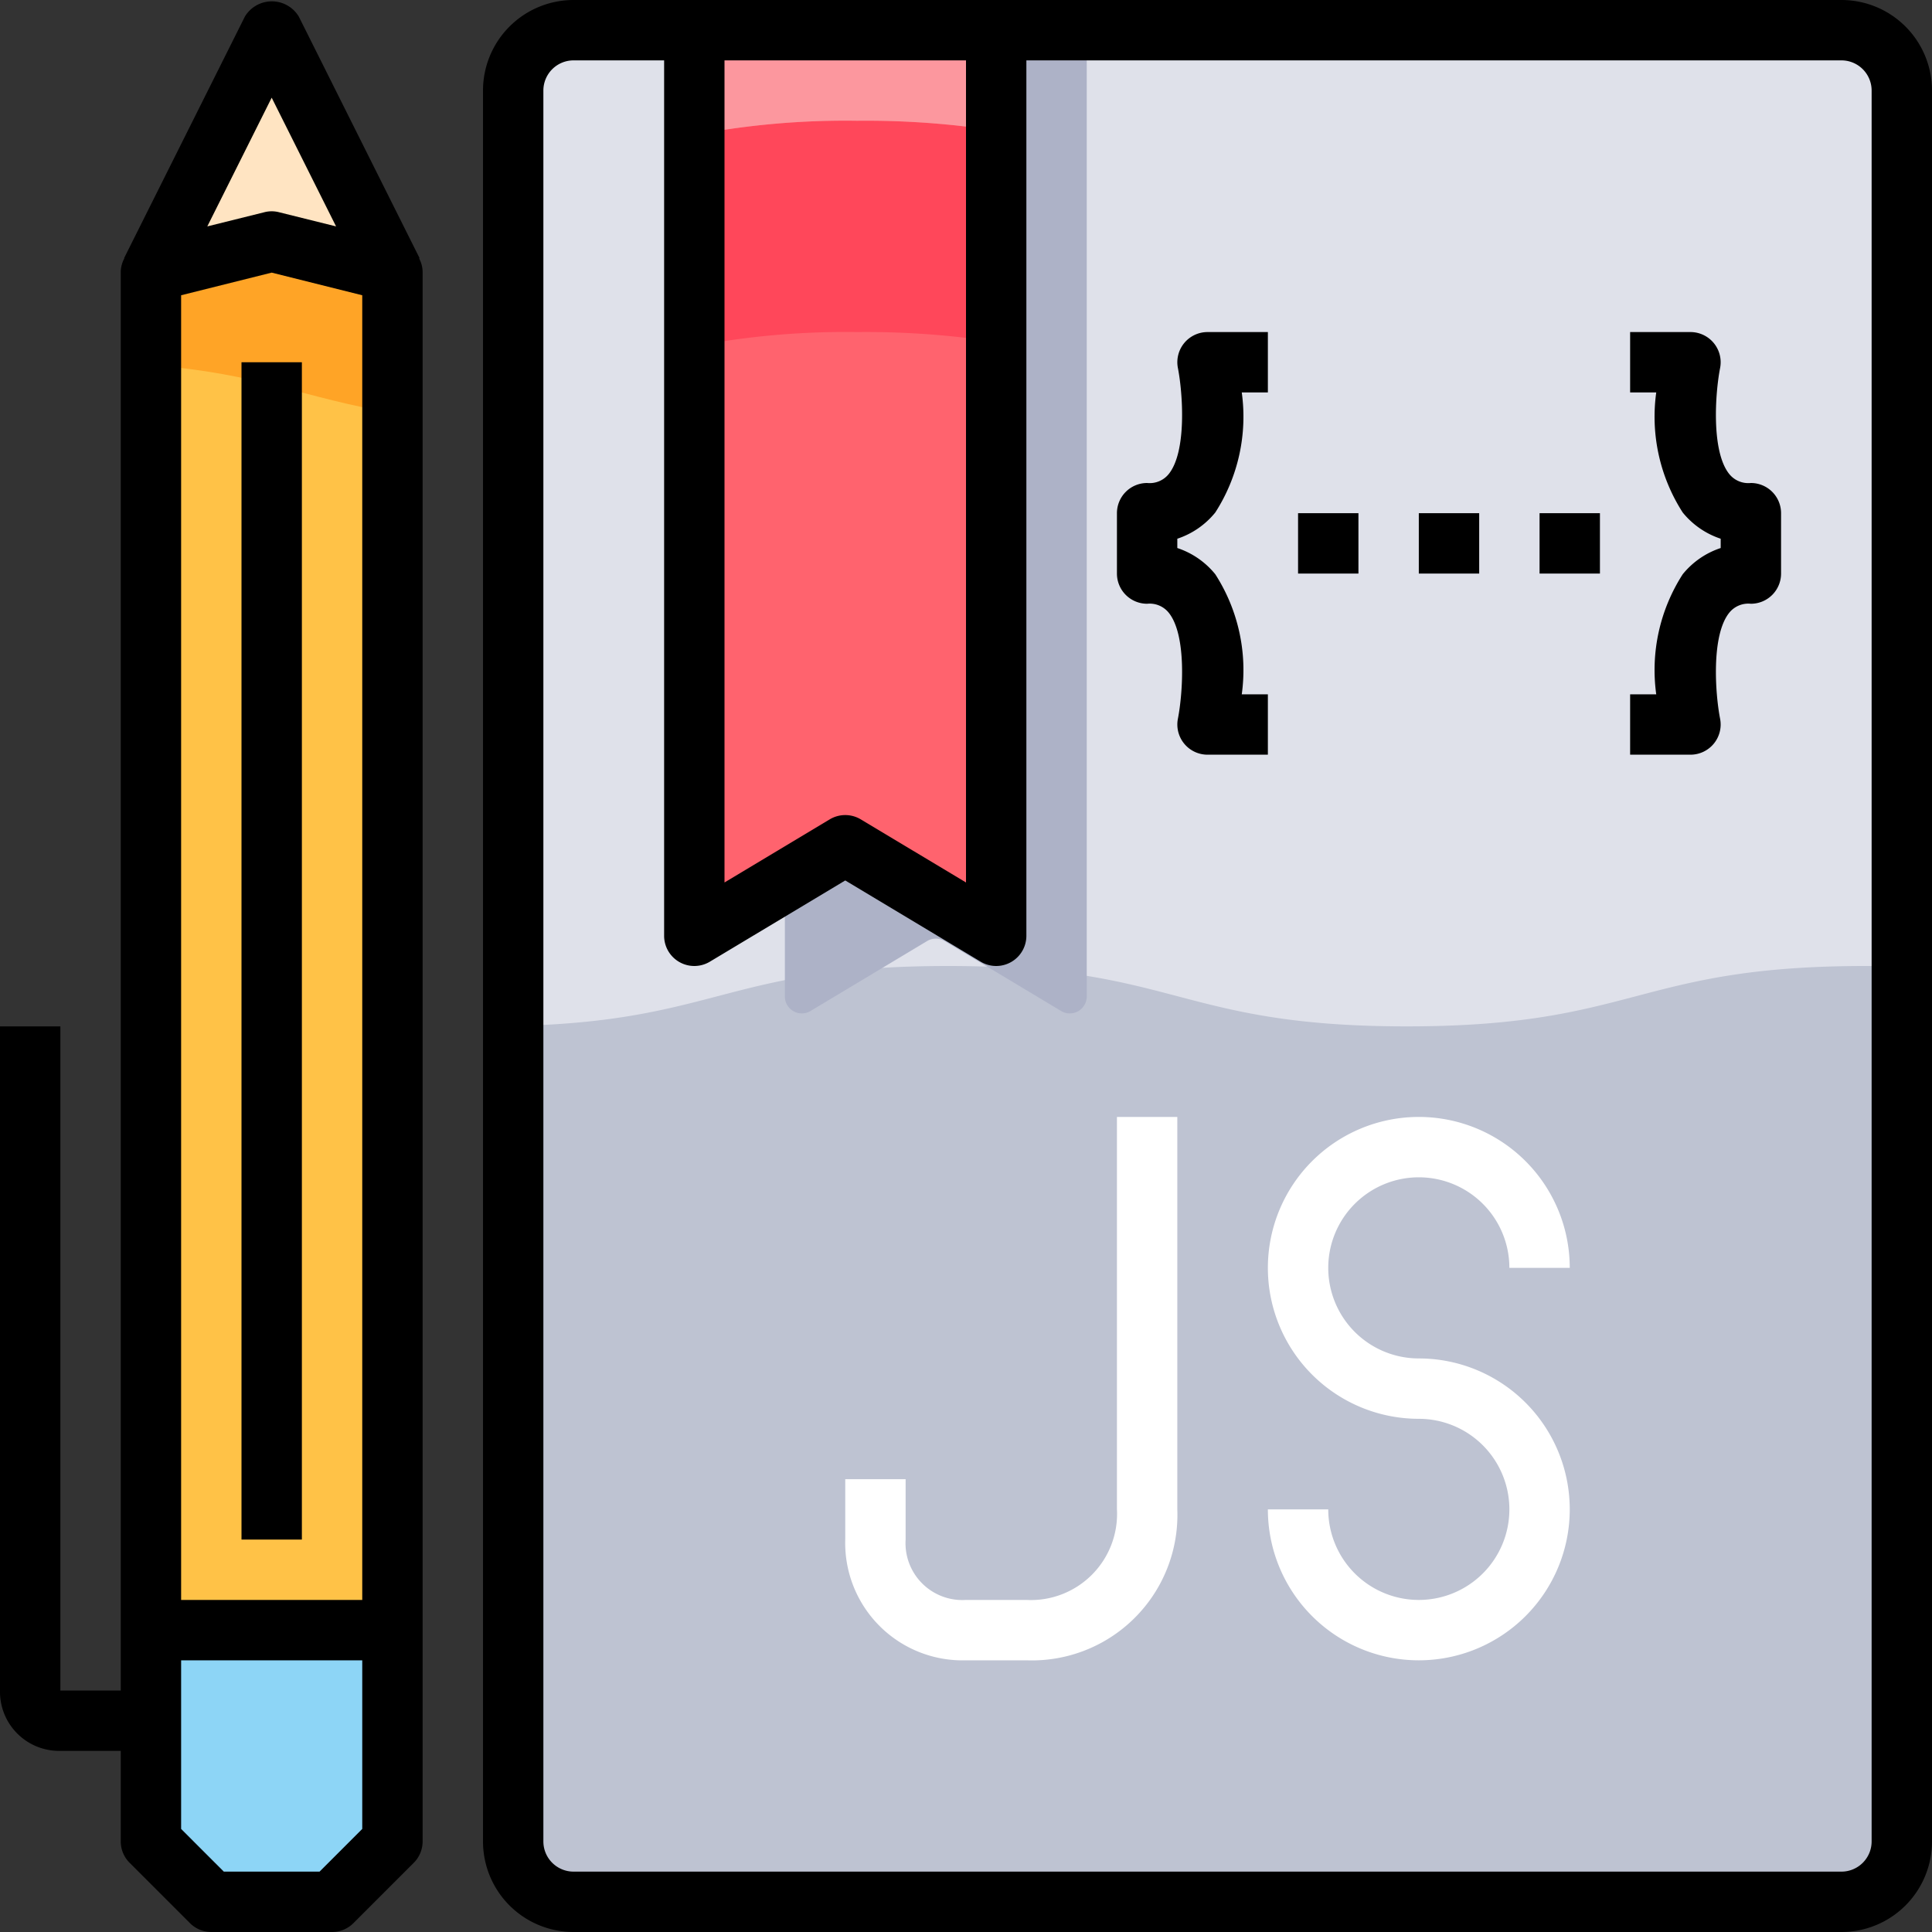 <svg xmlns="http://www.w3.org/2000/svg" viewBox="0 0 64 64"><rect x="0" y="0" width="64" height="64" fill="#333333" stroke="none"/><defs><style>.cls-1{fill:#8dd5f6;}.cls-2{fill:#ffe4c2;}.cls-3{fill:#ffc247;}.cls-4{fill:#dfe1ea;}.cls-5{fill:#bec3d2;}.cls-6{fill:#adb2c7;}.cls-7{fill:#ff636e;}.cls-8{fill:#ffa426;}.cls-9{fill:#ff475a;}.cls-10{fill:#fc979e;}.cls-11{fill:#fff;}</style></defs><title>69-Cloud</title><g id="_68-JS_Code" data-name="68-JS Code"><polygon class="cls-1" points="13 54 13 61 11 63 7 63 5 61 5 54 13 54"/><polygon class="cls-2" points="9 1 13 9 9 8 5 9 9 1"/><polygon class="cls-3" points="13 9 13 54 5 54 5 9 9 8 13 9"/><path class="cls-4" d="M63,3V61a2.006,2.006,0,0,1-2,2H19a2.006,2.006,0,0,1-2-2V3a2.006,2.006,0,0,1,2-2h4V31l5-3,5,3V1H61A2.006,2.006,0,0,1,63,3Z"/><path class="cls-5" d="M46.6,34c-7.6,0-7.6-2-15.2-2C24.08,32,23.785,33.847,17,33.987V61a2.006,2.006,0,0,0,2,2H61a2.006,2.006,0,0,0,2-2V32.022c-.383-.012-.773-.022-1.2-.022C54.2,32,54.2,34,46.6,34Z"/><path class="cls-6" d="M36,1.561V33.01a.561.561,0,0,1-.849.481l-3.863-2.318a.561.561,0,0,0-.576,0l-3.863,2.318A.561.561,0,0,1,26,33.01V1.561A.561.561,0,0,1,26.561,1h8.878A.561.561,0,0,1,36,1.561Z"/><polygon class="cls-7" points="33 1 33 31 28 28 23 31 23 1 33 1"/><path class="cls-8" d="M9,8,5,9v3.094c3.612.277,5.111,1.111,8,1.579V9Z"/><path class="cls-9" d="M28.394,4A26.628,26.628,0,0,0,23,4.471v7A26.628,26.628,0,0,1,28.394,11,28.241,28.241,0,0,1,33,11.329v-7A28.241,28.241,0,0,0,28.394,4Z"/><path class="cls-10" d="M33,4.329V1H23V4.471A26.628,26.628,0,0,1,28.394,4,28.241,28.241,0,0,1,33,4.329Z"/><path d="M13.9,8.553l-4-8a1.042,1.042,0,0,0-1.79,0l-4,8,.012,0A.983.983,0,0,0,4,9V56H2V34H0V56a1.959,1.959,0,0,0,2,2H4v3a1,1,0,0,0,.293.707l2,2A1,1,0,0,0,7,64h4a1,1,0,0,0,.707-.293l2-2A1,1,0,0,0,14,61V9a.983.983,0,0,0-.117-.442ZM9,3.236,11.133,7.5,9.242,7.03a.968.968,0,0,0-.484,0L6.867,7.5ZM12,53H6V9.781l3-.75,3,.75Zm-1.414,9H7.414L6,60.586V55h6v5.586Z"/><rect x="8" y="12" width="2" height="39"/><path d="M61,0H19a3,3,0,0,0-3,3V61a3,3,0,0,0,3,3H61a3,3,0,0,0,3-3V3A3,3,0,0,0,61,0ZM24,2h8V29.233l-3.485-2.09a1,1,0,0,0-1.03,0L24,29.233ZM62,61a1,1,0,0,1-1,1H19a1,1,0,0,1-1-1V3a1,1,0,0,1,1-1h3V31a1,1,0,0,0,1.515.857L28,29.166l4.485,2.691A1,1,0,0,0,34,31V2H61a1,1,0,0,1,1,1Z"/><path d="M58,16a.811.811,0,0,1-.71-.29c-.61-.743-.472-2.689-.31-3.516A1,1,0,0,0,56,11H54v2h.865a5.866,5.866,0,0,0,.877,3.977A2.717,2.717,0,0,0,57,17.846v.308a2.717,2.717,0,0,0-1.258.869A5.866,5.866,0,0,0,54.865,23H54v2h2a1,1,0,0,0,.98-1.194c-.162-.827-.3-2.773.31-3.516A.811.811,0,0,1,58,20a1,1,0,0,0,1-1V17A1,1,0,0,0,58,16Z"/><path d="M39.228,11.365a1,1,0,0,0-.208.829c.162.827.3,2.773-.31,3.516A.811.811,0,0,1,38,16a1,1,0,0,0-1,1v2a1,1,0,0,0,1,1,.811.811,0,0,1,.71.29c.61.743.472,2.689.31,3.516A1,1,0,0,0,40,25h2V23h-.865a5.866,5.866,0,0,0-.877-3.977A2.717,2.717,0,0,0,39,18.154v-.308a2.717,2.717,0,0,0,1.258-.869A5.866,5.866,0,0,0,41.135,13H42V11H40A1,1,0,0,0,39.228,11.365Z"/><rect x="43" y="17" width="2" height="2"/><rect x="51" y="17" width="2" height="2"/><rect x="47" y="17" width="2" height="2"/><path class="cls-11" d="M37,49.994A2.854,2.854,0,0,1,34,53H32a1.883,1.883,0,0,1-2-2V49H28v2a3.888,3.888,0,0,0,4,4h2a4.821,4.821,0,0,0,5-5V37H37Z"/><path class="cls-11" d="M47,45a3,3,0,1,1,3-3h2a5,5,0,1,0-5,5,3,3,0,1,1-3,3H42a5,5,0,1,0,5-5Z"/></g></svg>